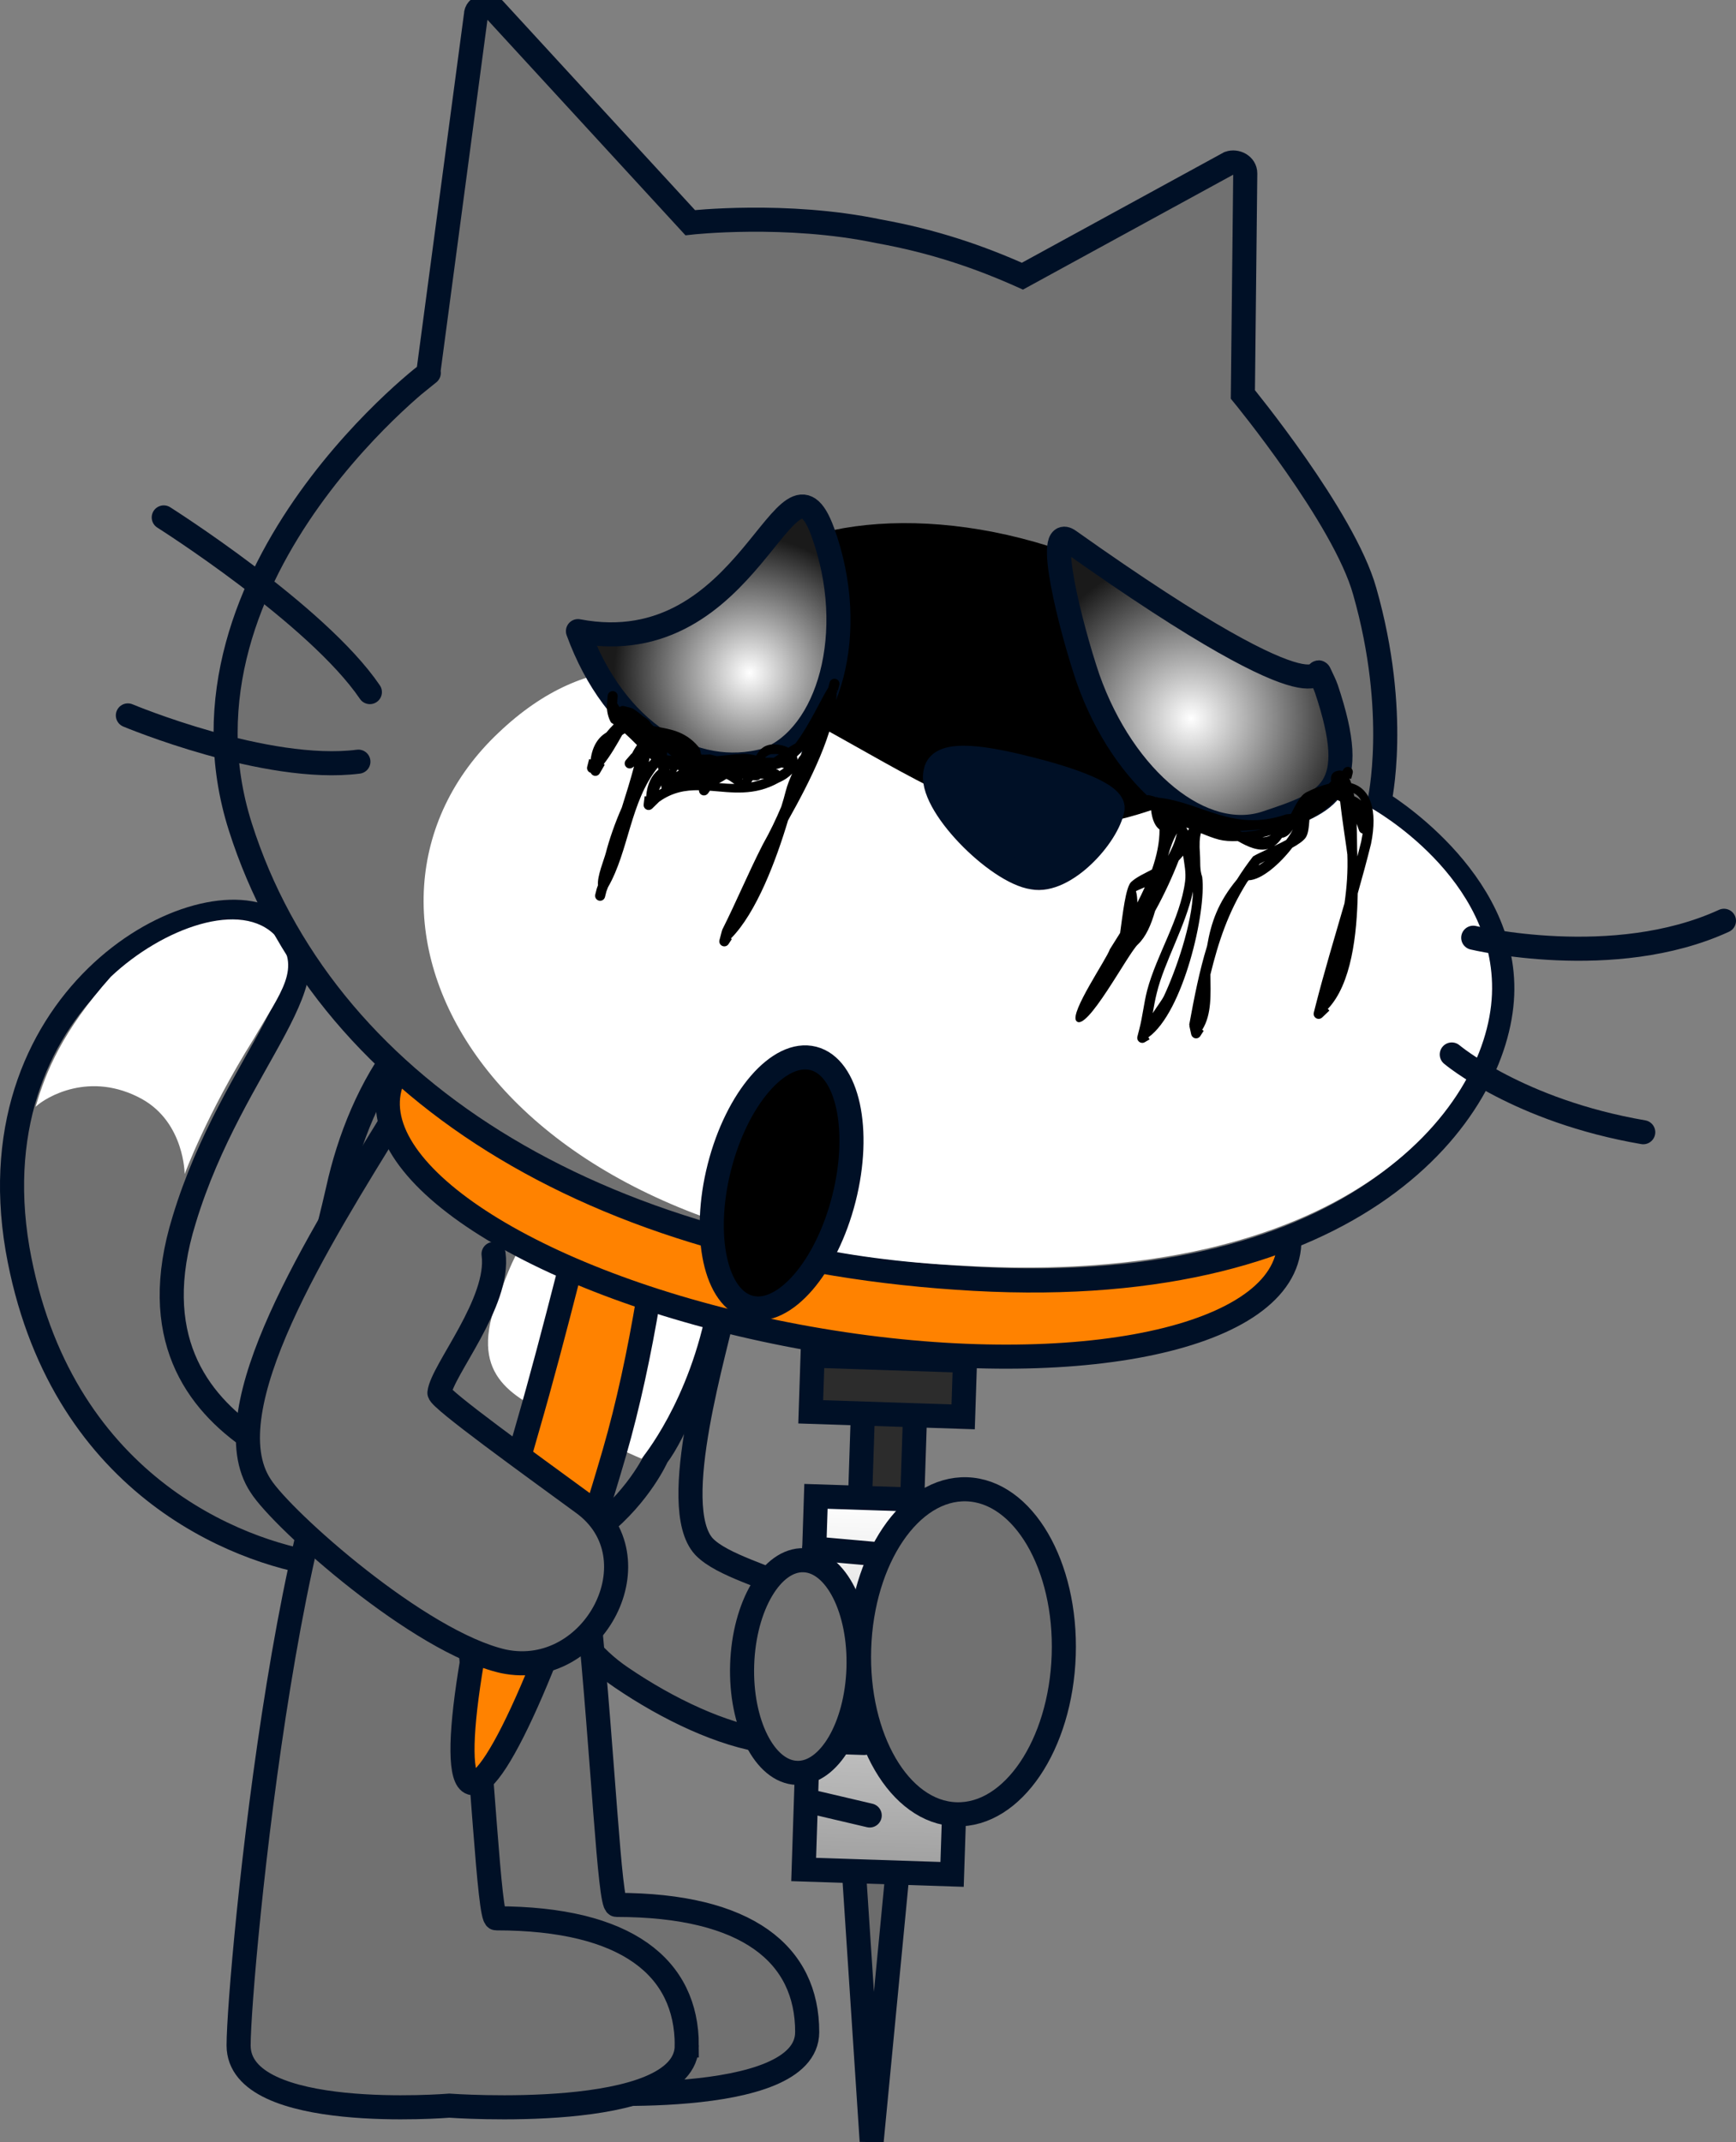<svg version="1.1" xmlns="http://www.w3.org/2000/svg" xmlns:xlink="http://www.w3.org/1999/xlink" width="86.506" height="106.727" viewBox="0,0,86.506,106.727"><rect x="0" y="0" width="86.506" height="106.727" fill="#808080" stroke="none"/><defs><linearGradient x1="252.455" y1="209.809" x2="251.842" y2="228.399" gradientUnits="userSpaceOnUse" id="color-1"><stop offset="0" stop-color="#ffffff"/><stop offset="1" stop-color="#9f9f9f"/></linearGradient><radialGradient cx="267.445" cy="170.932" r="8.138" gradientUnits="userSpaceOnUse" id="color-2"><stop offset="0" stop-color="#ffffff"/><stop offset="1" stop-color="#1a1a1a"/></radialGradient><radialGradient cx="245.452" cy="168.654" r="6.759" gradientUnits="userSpaceOnUse" id="color-3"><stop offset="0" stop-color="#ffffff"/><stop offset="1" stop-color="#1a1a1a"/></radialGradient></defs><g transform="translate(-208.097,-135.139)"><g data-paper-data="{&quot;isPaintingLayer&quot;:true}" stroke-miterlimit="10" stroke-dasharray="" stroke-dashoffset="0" style="mix-blend-mode: normal"><path d="M244.25,199.991c-0.421,2.18 -2.926,10.2 -1.07,12.201c1.794,1.874 9.065,2.225 7.873,6.994c-1.161,4.675 -7.349,2.685 -11.983,-0.468c-6.021,-4.045 -5.62,-15.206 0.285,-20.174c2.158,-1.697 5.348,-0.829 4.895,1.446z" data-paper-data="{&quot;index&quot;:null}" fill="#717171" fill-rule="evenodd" stroke="#001026" stroke-width="1.2" stroke-linecap="round" stroke-linejoin="round"/><g fill-rule="nonzero" stroke="#001026" stroke-width="1.2" stroke-linejoin="miter"><g><g><path d="M250.771,215.357l0.356,-10.794l2.599,0.086l-0.356,10.794z" fill="#2c2c2c" stroke-linecap="butt"/><path d="M250.555,226.931l2.396,0.133l-1.418,14.744z" fill="#6c6c6c" stroke-linecap="butt"/><path d="M248.144,228.277l0.613,-18.59l7.396,0.244l-0.613,18.59z" fill="url(#color-1)" stroke-linecap="butt"/><path d="M248.672,212.286l3.591,0.319" fill="none" stroke-linecap="round"/><path d="M252.151,216.003l-3.192,-0.305" fill="none" stroke-linecap="round"/><path d="M248.68,218.089l2.785,0.492" fill="none" stroke-linecap="round"/><path d="M248.955,221.9l2.199,0.073" fill="none" stroke-linecap="round"/><path d="M248.456,224.886l2.979,0.699" fill="none" stroke-linecap="round"/></g><path d="M248.496,205.476l0.092,-2.798l7.596,0.251l-0.092,2.798z" fill="#2c2c2c" stroke-linecap="butt"/></g><path d="M250.876,218.262c-0.097,2.926 -1.472,5.254 -3.073,5.201c-1.601,-0.053 -2.82,-2.467 -2.724,-5.393c0.097,-2.926 1.472,-5.254 3.073,-5.201c1.601,0.053 2.82,2.467 2.724,5.393z" fill="#717171" stroke-linecap="butt"/><path d="M261.103,217.599c-0.148,4.471 -2.549,8.02 -5.364,7.927c-2.815,-0.093 -4.978,-3.793 -4.83,-8.264c0.148,-4.471 2.549,-8.02 5.364,-7.927c2.815,0.093 4.978,3.793 4.83,8.264z" fill="#717171" stroke-linecap="butt"/></g><g fill-rule="evenodd"><path d="M226.838,209.909c-0.029,1 1.337,3.62 -2.771,3.162c-4.125,-0.598 -13.051,-3.994 -15.098,-15.717c-2.159,-12.707 9.116,-18.688 12.809,-16.261c3.614,2.364 -2.074,6.784 -4.504,14.818c-3.592,11.582 9.593,12.999 9.565,13.998z" fill="#717171" stroke="#001026" stroke-width="1.2" stroke-linecap="round" stroke-linejoin="round"/><path d="M220.732,186.906c-2.348,3.755 -3.433,6.725 -3.433,6.725c0,0 -0.007,-2.561 -2.134,-3.742c-2.581,-1.414 -4.779,-0.096 -5.293,0.389c0.511,-1.766 1.348,-3.783 3.746,-6.476c2.57,-2.428 6.533,-3.875 8.241,-2.006c1.316,1.558 0.242,2.748 -1.126,5.11z" fill="#ffffff" stroke="none" stroke-width="1" stroke-linecap="butt" stroke-linejoin="miter"/></g><path d="M248.32,236.375c0,3.866 -11.833,3 -11.833,3c0,0 -10.5,0.866 -10.5,-3c0,-3.451 2.745,-32.893 7.699,-34.583c3.835,-1.308 4.432,28.249 5.134,28.249c6.535,0 9.5,2.467 9.5,6.333z" fill="#717171" fill-rule="nonzero" stroke="#001026" stroke-width="1.2" stroke-linecap="butt" stroke-linejoin="miter"/><path d="M242.32,237.042c0,3.866 -11.833,3 -11.833,3c0,0 -10.5,0.866 -10.5,-3c0,-3.451 2.745,-32.893 7.699,-34.582c3.835,-1.308 4.432,28.249 5.134,28.249c6.535,0 9.5,2.467 9.5,6.333z" fill="#717171" fill-rule="nonzero" stroke="#001026" stroke-width="1.2" stroke-linecap="butt" stroke-linejoin="miter"/><g fill-rule="evenodd"><path d="M227.869,213.315c-9.027,-1.708 -5.016,-9.704 -2.932,-18.913c1.091,-4.982 4.217,-10.717 10.318,-11.187c3.408,-0.44 3.77,5.873 5.86,5.181c3.15,-0.99 3.872,3.793 3.683,6.443c0,0 -0.345,3.941 -1.082,6.122c-0.89,2.744 -1.973,5.542 -2.884,6.733c0,0 -3.238,7.461 -12.962,5.621z" fill="#717171" stroke="#001026" stroke-width="1.2" stroke-linecap="round" stroke-linejoin="round"/><path d="M240.062,207.81c0,0 -1.769,-0.749 -3.715,-1.759c-2.413,-1.191 -4.744,-2.093 -3.659,-5.619c1.083,-2.798 1.852,-6.339 6.97,-4.766c4.871,1.434 3.719,4.356 3.719,4.356c-0.899,4.928 -3.314,7.789 -3.314,7.789z" fill="#ffffff" stroke="none" stroke-width="1" stroke-linecap="butt" stroke-linejoin="miter"/></g><g stroke="#001026" stroke-width="1.2"><path d="M234.385,206.259c2.735,-9.434 5.471,-22.821 6.666,-22.475c1.195,0.346 0.396,14.296 -2.339,23.729c-2.735,9.434 -5.92,16.8 -7.115,16.454c-1.195,-0.346 0.053,-8.275 2.788,-17.708z" fill="#ff8200" fill-rule="nonzero" stroke-linecap="butt" stroke-linejoin="miter"/><path d="M232.691,197.612c0.327,2.394 -2.573,5.806 -2.697,6.917c0.01,0.316 4.475,3.532 7.129,5.475c3.785,2.699 0.589,8.84 -3.932,7.904c-4.205,-0.946 -11.038,-7.063 -12.102,-8.738c-2.521,-3.782 2.997,-12.421 6.561,-18.23" fill="#717171" fill-rule="evenodd" stroke-linecap="round" stroke-linejoin="round"/></g><g><path d="M272.298,197.508c-0.812,4.578 -11.505,6.509 -23.884,4.313c-12.379,-2.196 -21.756,-7.686 -20.944,-12.264c0.812,-4.578 11.505,-6.509 23.884,-4.313c12.379,2.196 21.756,7.686 20.944,12.264z" fill="#ff8200" fill-rule="nonzero" stroke="#001026" stroke-width="1.2" stroke-linecap="butt" stroke-linejoin="miter"/><g><g><g><path d="M269.351,143.266c0.34,-0.12 0.8,0.1 0.798,0.513l-0.119,11.011c0,0 5.043,6.133 6.07,9.8c1.745,6.119 0.732,10.505 0.732,10.505c0,0 6.363,3.786 6.12,9.606c-0.243,5.82 -7.171,15.201 -26.303,14.15c-19.132,-1.051 -32.507,-9.718 -36.576,-22.517c-4.069,-12.799 10.139,-23.216 9.361,-22.589l2.38,-17.865c0.002,-0.412 0.56,-0.58 0.899,-0.287l9.778,10.64c0,0 4.78,-0.538 9.384,0.428c2.763,0.497 5.039,1.283 7.17,2.237z" fill="#717171" fill-rule="evenodd" stroke="#001026" stroke-width="1.2" stroke-linecap="butt" stroke-linejoin="miter"/><path d="M270.356,172.461c-1.005,3.947 -7.731,5.643 -15.023,3.787c-7.292,-1.856 -12.39,-6.56 -11.385,-10.508c1.005,-3.947 7.731,-5.643 15.023,-3.787c7.292,1.856 12.39,6.56 11.385,10.508z" fill="#000000" fill-rule="nonzero" stroke="none" stroke-width="NaN" stroke-linecap="butt" stroke-linejoin="miter"/><path d="M276.442,175.409c0,0 6.243,3.446 6,9.266c-0.243,5.82 -7.435,14.618 -26.348,13.519c-24.686,-1.123 -32.279,-17.915 -23.171,-26.535c9.132,-8.717 18.032,2.938 26.321,4.429c7.101,1.291 9.43,-4.617 17.199,-0.679z" fill="#ffffff" fill-rule="evenodd" stroke="none" stroke-width="1" stroke-linecap="butt" stroke-linejoin="miter"/><path d="M294.003,181.013c-5.492,2.523 -12.494,0.844 -12.494,0.844" fill="none" fill-rule="evenodd" stroke="#001026" stroke-width="1.2" stroke-linecap="round" stroke-linejoin="round"/><path d="M289.98,191.546c-6.229,-1.069 -9.54,-3.873 -9.54,-3.873" fill="none" fill-rule="evenodd" stroke="#001026" stroke-width="1.2" stroke-linecap="round" stroke-linejoin="round"/><path d="M259.497,173.469c2.035,0.518 4.118,1.254 4.042,1.957c-0.248,1.381 -2.393,3.725 -3.968,3.427c-1.794,-0.25 -5.247,-3.709 -4.853,-5.259c0.199,-1.188 2.84,-0.619 4.779,-0.125z" fill="#001026" fill-rule="evenodd" stroke="#001026" stroke-width="1.2" stroke-linecap="round" stroke-linejoin="round"/><path d="M216.257,160.917c0,0 7.644,4.835 10.271,8.702" fill="none" fill-rule="evenodd" stroke="#001026" stroke-width="1.2" stroke-linecap="round" stroke-linejoin="round"/><path d="M225.956,173.085c-4.586,0.587 -11.487,-2.304 -11.487,-2.304" fill="none" fill-rule="evenodd" stroke="#001026" stroke-width="1.2" stroke-linecap="round" stroke-linejoin="round"/><path d="M274.19,169.451c1.701,5.076 0.168,5.634 -2.989,6.687c-3.157,1.054 -7.097,-2.116 -8.895,-7.217c-0.887,-2.623 -2.151,-7.707 -0.941,-6.848c13.765,9.762 12.134,5.809 12.53,6.711c0.098,0.223 0.217,0.435 0.294,0.667z" fill="url(#color-2)" fill-rule="evenodd" stroke="#001026" stroke-width="1.2" stroke-linecap="round" stroke-linejoin="round"/><path d="M249.094,161.638c1.822,5.004 0.296,10.188 -2.789,11.363c-3.667,1.027 -7.585,-1.415 -9.408,-6.419c8.664,1.648 10.374,-9.949 12.196,-4.945z" fill="url(#color-3)" fill-rule="evenodd" stroke="#001026" stroke-width="1.2" stroke-linecap="round" stroke-linejoin="round"/></g><path d="M243.015,172.638c0.011,0.028 0.02,0.059 0.027,0.094c0.137,0.008 0.282,0.006 0.436,-0.007c0.114,0.028 0.229,0.058 0.345,0.087c0.472,-0.045 0.923,-0.103 1.148,-0.102c0.273,-0.036 0.546,0.008 0.806,0.069c0.179,-0.319 0.429,-0.565 0.916,-0.553c0.275,0.007 0.506,0.068 0.687,0.166c0.122,-0.08 0.242,-0.154 0.357,-0.216c0.685,-0.895 1.322,-2.301 1.634,-2.779l0.065,-0.255c0.034,-0.134 0.17,-0.215 0.304,-0.181c0.134,0.034 0.215,0.17 0.181,0.304l-0.072,0.285l-0.061,-0.016c0,0.007 0,0.015 0,0.022l0.048,0.031c-0.016,0.026 -0.033,0.053 -0.05,0.081c-0.053,1.909 -1.351,4.439 -2.42,6.343c-0.594,1.988 -1.573,4.599 -2.846,5.882l0.045,0.029l-0.162,0.247c-0.056,0.09 -0.166,0.138 -0.274,0.11c-0.134,-0.034 -0.215,-0.17 -0.181,-0.304c0,-0.001 0,-0.002 0.001,-0.002l0.127,-0.483l0.008,0.002l-0,-0.027c0.713,-1.417 1.307,-2.855 2.026,-4.259c0.363,-0.641 0.658,-1.263 0.919,-1.88c0.082,-0.259 0.157,-0.519 0.224,-0.782c0.077,-0.301 0.195,-0.584 0.317,-0.866c-0.15,0.164 -0.366,0.317 -0.656,0.443c-1.235,0.697 -2.359,0.493 -3.44,0.411l-0.092,0.127c-0.058,0.083 -0.163,0.126 -0.267,0.1c-0.117,-0.03 -0.193,-0.137 -0.188,-0.253c-0.669,-0.007 -1.325,0.101 -1.985,0.576l-0.345,0.337c-0.06,0.061 -0.15,0.089 -0.24,0.067c-0.125,-0.032 -0.203,-0.152 -0.186,-0.276l0.049,-0.402l0.076,0.009c0.046,-0.622 0.272,-1.051 0.615,-1.336c-0.01,-0.036 -0.021,-0.073 -0.033,-0.11c-1.386,1.718 -1.433,4.145 -2.488,5.977c-0.025,0.068 -0.05,0.136 -0.076,0.204l-0.07,0.275c-0.034,0.134 -0.17,0.215 -0.304,0.181c-0.134,-0.034 -0.215,-0.17 -0.181,-0.304l0.072,-0.285l0.006,0.002l-0.003,-0.015c0.021,-0.055 0.041,-0.111 0.061,-0.165c-0.047,-0.451 0.303,-1.271 0.394,-1.624c0.165,-0.638 0.44,-1.45 0.794,-2.25c0.216,-0.681 0.429,-1.367 0.609,-2.045l-0.065,0.049c-0.059,0.045 -0.136,0.063 -0.213,0.043c-0.134,-0.034 -0.215,-0.17 -0.181,-0.304c0.01,-0.041 0.03,-0.076 0.056,-0.106l0.283,-0.327l0.011,0.01c0.073,-0.143 0.152,-0.281 0.244,-0.412c0.004,-0.006 0.008,-0.011 0.013,-0.018c-0.199,-0.202 -0.4,-0.4 -0.605,-0.584c-0.004,0.002 -0.009,0.004 -0.013,0.007c-0.041,0.021 -0.081,0.047 -0.121,0.077c-0.285,0.505 -0.568,0.999 -0.921,1.45l0.052,0.03l-0.249,0.427c-0.054,0.097 -0.168,0.15 -0.28,0.121c-0.078,-0.02 -0.139,-0.075 -0.168,-0.144c-0.132,-0.035 -0.212,-0.17 -0.178,-0.303l0.097,-0.379l0.075,0.019c0.088,-0.675 0.385,-1.112 0.78,-1.341c0.117,-0.145 0.243,-0.284 0.371,-0.411c-0.045,-0.032 -0.09,-0.062 -0.135,-0.092c-0.144,-0.245 -0.206,-0.542 -0.21,-0.826l0.003,-0.01l-0.002,-0l0.042,-0.494c0.001,-0.015 0.003,-0.03 0.007,-0.045c0.034,-0.134 0.17,-0.215 0.304,-0.181c0.122,0.031 0.199,0.146 0.187,0.267l-0.028,0.334c0.04,0.066 0.081,0.129 0.123,0.187c0.059,-0.049 0.141,-0.07 0.221,-0.05l0.379,0.097l-0.004,0.014l0.042,-0.001c0.2,0.126 0.382,0.266 0.553,0.415c0.163,0.086 0.302,0.203 0.374,0.346c0.044,0.043 0.087,0.085 0.13,0.128c0.75,0.143 1.54,0.217 2.208,0.997c0.087,0.102 0.129,0.211 0.137,0.323zM245.122,173.935c-0.017,0.001 -0.034,0.001 -0.051,0.002c0.019,0.009 0.032,0.013 0.037,0.009c0.005,-0.004 0.009,-0.007 0.014,-0.011zM248.001,172.755c0.031,-0.087 0.063,-0.174 0.095,-0.262c-0.095,0.118 -0.191,0.229 -0.29,0.332c0.02,0.063 0.034,0.119 0.043,0.171c0.004,-0.01 0.007,-0.02 0.01,-0.03c0.021,-0.061 0.08,-0.136 0.142,-0.21zM247.165,173.403c-0.042,-0.008 -0.084,-0.016 -0.126,-0.026c-0.091,0.036 -0.183,0.062 -0.276,0.076c-0.002,0 -0.005,0.001 -0.007,0.001l0.044,0.011c0.057,0.014 0.104,0.047 0.137,0.09c0.09,-0.051 0.166,-0.102 0.229,-0.153zM246.221,172.891c0.001,0 0.003,0.001 0.004,0.001c0.141,-0.009 0.287,-0.008 0.426,-0.001c0.084,-0.054 0.173,-0.115 0.264,-0.178c-0.103,-0.012 -0.222,-0.014 -0.354,-0.004c-0.136,0.011 -0.245,0.078 -0.34,0.182zM241.929,173.509c-0.027,-0.006 -0.054,-0.012 -0.081,-0.019c-0.02,0.037 -0.04,0.074 -0.059,0.113l0.121,-0.072c0.006,-0.008 0.013,-0.015 0.019,-0.022zM245.531,174.117c0.211,-0.041 0.425,-0.103 0.644,-0.19c-0.065,0.005 -0.13,0.006 -0.192,0.002c-0.051,0.061 -0.129,0.096 -0.211,0.09l-0.169,-0.009c-0.023,0.037 -0.048,0.073 -0.073,0.107zM240.424,173.107c0.039,-0.046 0.078,-0.09 0.118,-0.133c-0.024,-0.024 -0.048,-0.048 -0.071,-0.072c-0.015,0.068 -0.03,0.136 -0.046,0.206zM241.653,174.19c0.002,-0.001 0.004,-0.001 0.007,-0.002c-0.002,-0 -0.003,-0.001 -0.005,-0.001zM244.694,174.193c-0.13,-0.095 -0.276,-0.194 -0.401,-0.251c-0.124,0.082 -0.245,0.152 -0.364,0.21c0.252,0.023 0.506,0.041 0.765,0.041zM241.339,172.614c-0,0.047 -0.003,0.098 -0.009,0.152c0.074,0.007 0.149,0.016 0.225,0.027c-0.072,-0.059 -0.144,-0.119 -0.216,-0.179zM241.456,173.487c0.003,0.003 0.007,0.007 0.01,0.01c0.006,-0.013 0.013,-0.025 0.019,-0.038c-0.01,0.008 -0.019,0.017 -0.029,0.027zM240.934,174.496c0.044,-0.025 0.087,-0.049 0.131,-0.072c-0.007,-0.022 -0.012,-0.044 -0.013,-0.068l-0.007,-0.091c-0.036,0.078 -0.073,0.156 -0.111,0.23z" fill="#000000" fill-rule="nonzero" stroke="none" stroke-width="0.5" stroke-linecap="butt" stroke-linejoin="miter"/><path d="M270.81,178.256c0.103,-0.063 0.207,-0.135 0.312,-0.213c-0.094,0.047 -0.18,0.092 -0.252,0.134c-0.02,0.026 -0.04,0.053 -0.059,0.079zM272.497,177.366c-0.611,0.8 -1.526,1.611 -2.184,1.629c-0.026,0.033 -0.051,0.066 -0.076,0.098c-0.94,1.496 -1.427,2.97 -1.824,4.595c0.008,0.966 0.077,1.984 -0.41,2.758l0.074,0.047l-0.164,0.256c-0.056,0.091 -0.166,0.14 -0.275,0.112c-0.097,-0.025 -0.166,-0.103 -0.184,-0.194l-0.092,-0.422l0.015,-0.003l-0.021,-0.047c0.257,-1.409 0.512,-2.699 0.89,-3.924c0.202,-1.18 0.547,-2.183 1.49,-3.319c0.239,-0.383 0.504,-0.764 0.801,-1.146c0.171,-0.104 0.452,-0.235 0.759,-0.377c-0.48,0.137 -1.018,-0.099 -1.521,-0.39c-0.355,0.018 -0.673,-0.004 -0.932,-0.07c-0.284,-0.072 -0.591,-0.195 -0.903,-0.322c-0.066,0.219 -0.085,0.557 -0.049,1.053c0.03,0.407 -0.024,0.737 0.112,1.128c0.218,1.725 -0.942,6.752 -2.682,7.989l0.061,0.102l-0.238,0.141v0v0c-0.055,0.033 -0.122,0.044 -0.189,0.027c-0.134,-0.034 -0.215,-0.17 -0.181,-0.304l0.097,-0.379c0.163,-0.632 0.225,-1.281 0.388,-1.921c0.474,-1.791 1.648,-3.556 1.892,-5.436c0.056,-0.43 -0.037,-0.856 -0.098,-1.28c-0.073,0.084 -0.148,0.166 -0.222,0.246c-0.288,0.744 -0.707,1.671 -1.176,2.514c-0.196,0.68 -0.452,1.279 -0.854,1.66c-0.488,0.44 -2.583,4.455 -3.076,3.808c-0.321,-0.421 1.524,-3.089 1.676,-3.564c0.159,-0.25 0.333,-0.524 0.512,-0.815c0.129,-0.923 0.273,-2.288 0.554,-2.541c0.296,-0.266 0.665,-0.417 1.033,-0.617c0.236,-0.679 0.383,-1.357 0.375,-1.996c-0.198,-0.144 -0.363,-0.446 -0.42,-0.97c-0.052,-0.019 -0.105,-0.036 -0.158,-0.053l-0.03,-0.093l-0.035,0.021l-0.141,-0.238c-0.033,-0.055 -0.044,-0.122 -0.027,-0.189c0.034,-0.134 0.17,-0.215 0.304,-0.181l0.285,0.072l-0.005,0.018c0.012,-0.001 0.025,-0.002 0.039,-0.002c0.052,0 0.094,0.011 0.126,0.029c2.159,0.229 3.734,1.748 6.37,0.835c0.086,-0.006 0.167,-0.015 0.244,-0.025c0.227,-0.433 0.456,-0.918 0.77,-1.076c0.405,-0.204 0.778,-0.345 1.116,-0.426c0.036,-0.042 0.073,-0.083 0.113,-0.124c-0.043,-0.263 0.039,-0.461 0.335,-0.523c0.084,-0.018 0.16,-0.012 0.229,0.013l0.055,-0.085c0.056,-0.091 0.166,-0.14 0.275,-0.112c0.134,0.034 0.215,0.17 0.181,0.304l-0.072,0.285l-0.082,-0.021l-0.006,0.009c0.033,0.069 0.063,0.145 0.09,0.227c0.949,0.25 1.329,1.322 0.985,3.02c-0.206,0.831 -0.43,1.652 -0.662,2.47c-0.039,2.056 -0.314,4.518 -1.491,5.755l0.078,0.082l-0.358,0.343c-0.06,0.06 -0.149,0.087 -0.238,0.065c-0.134,-0.034 -0.215,-0.17 -0.181,-0.304l0.072,-0.285c0.445,-1.749 0.963,-3.453 1.458,-5.167c0.114,-0.788 0.174,-1.593 0.142,-2.426c-0.03,-0.289 -0.252,-1.658 -0.359,-2.646c-0.062,-0.036 -0.126,-0.068 -0.191,-0.094c-0.352,0.369 -0.817,0.704 -1.338,0.991c-0.03,0.356 -0.051,0.735 -0.206,0.932c-0.125,0.157 -0.361,0.318 -0.642,0.475zM267.546,179.547c-0.372,1.734 -1.434,3.522 -1.804,5.057c-0.086,0.337 -0.144,0.674 -0.204,1.011c0.23,-0.354 0.483,-0.693 0.553,-0.841c0.594,-1.265 1.417,-3.614 1.454,-5.227zM266.301,177.777c0.186,-0.346 0.327,-0.656 0.389,-0.909l0.054,-0.212c-0.184,0.313 -0.324,0.698 -0.443,1.121zM264.772,180.107c0.13,-0.251 0.255,-0.508 0.372,-0.767c-0.234,0.102 -0.442,0.189 -0.441,0.193c0.048,0.188 0.068,0.38 0.069,0.573zM267.349,176.414c-0.029,-0.011 -0.059,-0.021 -0.088,-0.031c-0.019,-0.004 -0.038,-0.008 -0.057,-0.012c0.023,0.022 0.041,0.049 0.054,0.078l0.032,0.071c0.017,-0.031 0.037,-0.067 0.059,-0.106zM271.584,177.29c0.21,-0.099 0.42,-0.201 0.604,-0.301c0.14,-0.184 0.256,-0.366 0.336,-0.534c-0.141,0.225 -0.309,0.393 -0.548,0.425c-0.122,0.184 -0.253,0.318 -0.391,0.41zM275.7,176.182c0.027,0.7 0.014,1.311 0.033,1.49c0.001,0.044 0.003,0.088 0.004,0.134c0.065,-0.247 0.128,-0.494 0.189,-0.742c0.028,-0.138 0.053,-0.271 0.073,-0.398c-0.003,-0.001 -0.006,-0.001 -0.01,-0.002c-0.085,-0.022 -0.149,-0.085 -0.175,-0.163l-0.11,-0.312c-0.001,-0.002 -0.002,-0.004 -0.004,-0.006zM271.001,176.852c0.158,-0.002 0.304,-0.036 0.433,-0.113c-0.145,0.042 -0.29,0.079 -0.433,0.113zM270.967,176.453c-0.334,0.039 -0.704,0.069 -1.09,0.086c0.035,0.016 0.07,0.031 0.105,0.046c0.324,-0.009 0.656,-0.055 0.985,-0.132zM273.002,175.515c-0.003,0.006 -0.007,0.012 -0.01,0.018c0.003,-0.002 0.006,-0.004 0.009,-0.006c0,-0.004 0.001,-0.008 0.001,-0.011zM275.579,174.806c0.127,0.061 0.242,0.134 0.342,0.22c-0.085,-0.172 -0.208,-0.298 -0.369,-0.375c0.01,0.051 0.019,0.103 0.027,0.156z" fill="#000000" fill-rule="nonzero" stroke="none" stroke-width="0.5" stroke-linecap="butt" stroke-linejoin="miter"/></g><path d="M250.148,194.863c-0.872,3.427 -2.968,5.851 -4.681,5.415c-1.713,-0.436 -2.395,-3.567 -1.523,-6.994c0.872,-3.427 2.968,-5.851 4.681,-5.415c1.713,0.436 2.395,3.567 1.523,6.994z" fill="#000000" fill-rule="nonzero" stroke="#001026" stroke-width="1.2" stroke-linecap="butt" stroke-linejoin="miter"/></g></g></g></g></svg>